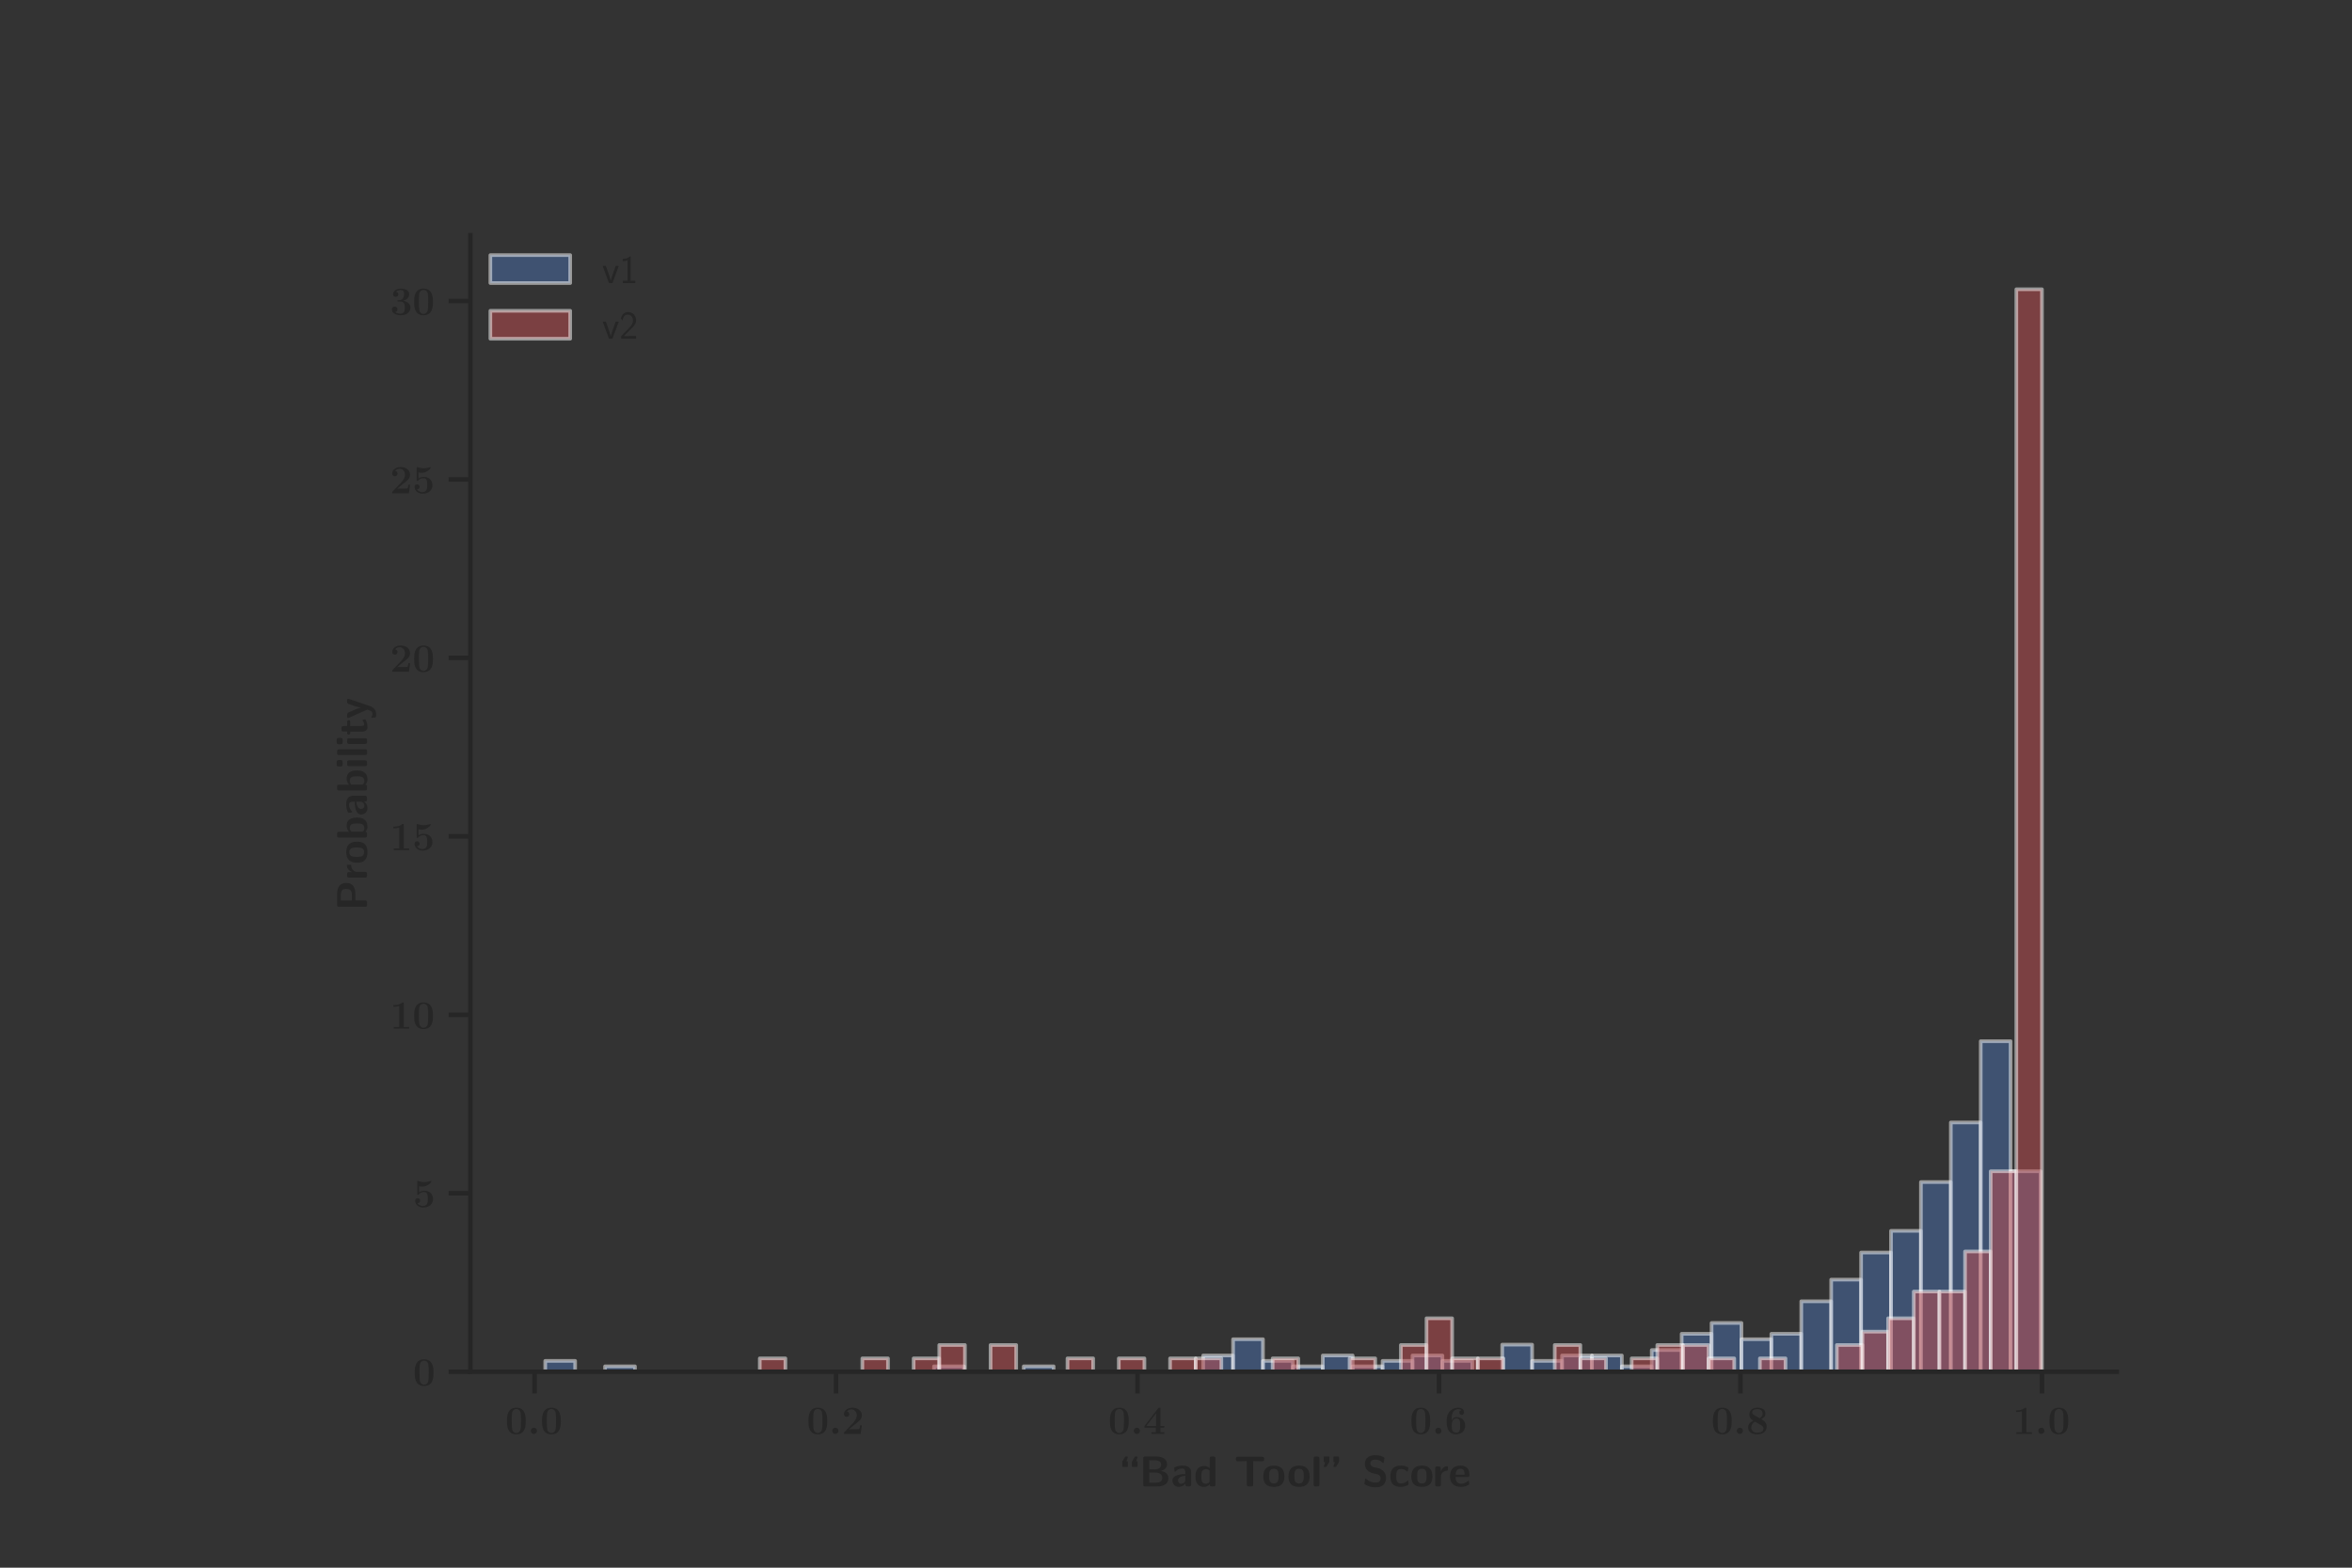 <?xml version="1.0" encoding="utf-8" standalone="no"?>
<!DOCTYPE svg PUBLIC "-//W3C//DTD SVG 1.1//EN"
  "http://www.w3.org/Graphics/SVG/1.1/DTD/svg11.dtd">
<!-- Created with matplotlib (https://matplotlib.org/) -->
<svg height="432pt" version="1.1" viewBox="0 0 648 432" width="648pt" xmlns="http://www.w3.org/2000/svg" xmlns:xlink="http://www.w3.org/1999/xlink">
 <rect x="0" y="0" width="648" height="432" fill="#333333" stroke="none"/>
 <defs>
  <style type="text/css">
*{stroke-linecap:butt;stroke-linejoin:round;}
  </style>
 </defs>
 <g id="figure_1">
  <g id="patch_1">
   <path d="M 0 432 
L 648 432 
L 648 0 
L 0 0 
z
" style="fill:none;"/>
  </g>
  <g id="axes_1">
   <g id="patch_2">
    <path d="M 129.6 378 
L 583.2 378 
L 583.2 64.8 
L 129.6 64.8 
z
" style="fill:none;"/>
   </g>
   <g id="matplotlib.axis_1">
    <g id="xtick_1">
     <g id="line2d_1">
      <defs>
       <path d="M 0 0 
L 0 6 
" id="mdacbfa7207" style="stroke:#262626;stroke-width:1.25;"/>
      </defs>
      <g>
       <use style="fill:#262626;stroke:#262626;stroke-width:1.25;" x="147.266" xlink:href="#mdacbfa7207" y="378"/>
      </g>
     </g>
     <g id="text_1">
      <!-- $0.0$ -->
      <defs>
       <path d="M 51.703 32.188 
C 51.703 41.828 51.703 66 28.094 66 
C 4.406 66 4.406 41.922 4.406 32.188 
C 4.406 22.562 4.406 -1 28 -1 
C 51.594 -1 51.703 22.25 51.703 32.188 
z
M 28.094 2.297 
C 24.906 2.297 22.5 3.594 20.5 5.703 
C 18 8.219 16.406 9.812 16.406 33.391 
C 16.406 40.422 16.406 46.844 17.203 52.047 
C 18.594 61.984 25.797 62.688 28 62.688 
C 31.203 62.688 37.406 61.188 38.797 52.75 
C 39.703 47.641 39.703 39.516 39.703 33.391 
C 39.703 9.719 38.203 8.312 35.203 5.297 
C 33.203 3.297 30.5 2.297 28.094 2.297 
z
" id="CMBX12-48"/>
       <path d="M 23.703 7.797 
C 23.703 12.094 20.203 15.594 15.906 15.594 
C 11.594 15.594 8.094 12.094 8.094 7.797 
C 8.094 3.5 11.594 0 15.906 0 
C 20.203 0 23.703 3.5 23.703 7.797 
z
" id="CMMIB10-58"/>
      </defs>
      <g style="fill:#262626;" transform="translate(139.185 395.139)scale(0.11 -0.11)">
       <use transform="scale(0.996)" xlink:href="#CMBX12-48"/>
       <use transform="translate(56.04 0)scale(0.996)" xlink:href="#CMMIB10-58"/>
       <use transform="translate(87.865 0)scale(0.996)" xlink:href="#CMBX12-48"/>
      </g>
     </g>
    </g>
    <g id="xtick_2">
     <g id="line2d_2">
      <g>
       <use style="fill:#262626;stroke:#262626;stroke-width:1.25;" x="230.33" xlink:href="#mdacbfa7207" y="378"/>
      </g>
     </g>
     <g id="text_2">
      <!-- $0.2$ -->
      <defs>
       <path d="M 50.5 21.531 
L 46.297 21.531 
C 46 19.422 45.297 13.5 43.797 12.5 
C 43 11.797 35.203 11.797 33.703 11.797 
L 18.203 11.797 
C 22 15 31.094 22.625 32.594 23.734 
C 43.703 32.062 50.5 37.172 50.5 46.797 
C 50.5 58.734 39.797 66 26.594 66 
C 15.297 66 5.594 59.469 5.594 49.797 
C 5.594 44.5 9.906 43 12.203 43 
C 15.297 43 18.906 45.094 18.906 49.688 
C 18.906 53.891 15.797 56 12.703 56.406 
C 16.703 61.266 22 61.688 24.094 61.688 
C 33.297 61.688 37.703 53.891 37.703 46.688 
C 37.703 38.875 32.406 31.656 28.297 27.344 
L 6.594 4.594 
C 5.594 3.688 5.594 3.5 5.594 1.688 
L 5.594 0 
L 47.594 0 
z
" id="CMBX12-50"/>
      </defs>
      <g style="fill:#262626;" transform="translate(222.248 395.139)scale(0.11 -0.11)">
       <use transform="scale(0.996)" xlink:href="#CMBX12-48"/>
       <use transform="translate(56.04 0)scale(0.996)" xlink:href="#CMMIB10-58"/>
       <use transform="translate(87.865 0)scale(0.996)" xlink:href="#CMBX12-50"/>
      </g>
     </g>
    </g>
    <g id="xtick_3">
     <g id="line2d_3">
      <g>
       <use style="fill:#262626;stroke:#262626;stroke-width:1.25;" x="313.394" xlink:href="#mdacbfa7207" y="378"/>
      </g>
     </g>
     <g id="text_3">
      <!-- $0.4$ -->
      <defs>
       <path d="M 43.297 15.688 
L 53 15.688 
L 53 20 
L 43.297 20 
L 43.297 63.094 
C 43.297 65.594 43.203 66 40.703 66 
C 38.906 66 38.703 66 37.5 64.484 
L 3.094 20 
L 3.094 15.688 
L 31.5 15.688 
L 31.5 4.297 
L 20.594 4.297 
L 20.594 0 
C 23.5 0.188 33.406 0.188 37 0.188 
C 40.406 0.188 50.297 0.188 53 0 
L 53 4.297 
L 43.297 4.297 
z
M 32.406 51.938 
L 32.406 20 
L 7.703 20 
z
" id="CMBX12-52"/>
      </defs>
      <g style="fill:#262626;" transform="translate(305.312 395.139)scale(0.11 -0.11)">
       <use transform="scale(0.996)" xlink:href="#CMBX12-48"/>
       <use transform="translate(56.04 0)scale(0.996)" xlink:href="#CMMIB10-58"/>
       <use transform="translate(87.865 0)scale(0.996)" xlink:href="#CMBX12-52"/>
      </g>
     </g>
    </g>
    <g id="xtick_4">
     <g id="line2d_4">
      <g>
       <use style="fill:#262626;stroke:#262626;stroke-width:1.25;" x="396.458" xlink:href="#mdacbfa7207" y="378"/>
      </g>
     </g>
     <g id="text_4">
      <!-- $0.6$ -->
      <defs>
       <path d="M 17.406 36.484 
C 17.406 42.609 17.703 49.094 20.5 54.5 
C 22.703 58.688 27.797 62.391 34.297 62.391 
C 36.203 62.391 39.797 62.109 42.203 59.797 
C 38.406 59.391 36.797 56.594 36.797 53.891 
C 36.797 50.297 39.5 48 42.703 48 
C 45.297 48 48.594 49.688 48.594 54.094 
C 48.594 60.078 44.594 66 34.094 66 
C 21.594 66 4.703 58.391 4.703 31.969 
C 4.703 25.25 4.703 -1 28.406 -1 
C 41.594 -1 51.406 6.797 51.406 20.844 
C 51.406 34.875 41.703 42.297 29.797 42.297 
C 27.797 42.297 21.406 42.297 17.406 33.781 
z
M 28.297 3 
C 21.906 3 19.406 8.406 19 9.203 
C 17.594 12.516 17.594 20.547 17.594 21.438 
C 17.594 33.781 22.906 39 28.797 39 
C 38.703 39 38.703 30.969 38.703 20.938 
C 38.703 11.016 38.703 3 28.297 3 
z
" id="CMBX12-54"/>
      </defs>
      <g style="fill:#262626;" transform="translate(388.376 395.139)scale(0.11 -0.11)">
       <use transform="scale(0.996)" xlink:href="#CMBX12-48"/>
       <use transform="translate(56.04 0)scale(0.996)" xlink:href="#CMMIB10-58"/>
       <use transform="translate(87.865 0)scale(0.996)" xlink:href="#CMBX12-54"/>
      </g>
     </g>
    </g>
    <g id="xtick_5">
     <g id="line2d_5">
      <g>
       <use style="fill:#262626;stroke:#262626;stroke-width:1.25;" x="479.521" xlink:href="#mdacbfa7207" y="378"/>
      </g>
     </g>
     <g id="text_5">
      <!-- $0.8$ -->
      <defs>
       <path d="M 37.703 37.109 
C 42.703 39.719 48.297 43.438 48.297 51.25 
C 48.297 61.594 39.094 66 28.203 66 
C 14.906 66 7.797 58.375 7.797 48.641 
C 7.797 43.234 10.5 37.203 17.906 33.297 
C 6.594 28.281 4.703 21.359 4.703 16.141 
C 4.703 4.594 14.703 -1 27.906 -1 
C 42.703 -1 51.406 7 51.406 18.641 
C 51.406 29.578 42.797 34.297 37.703 37.109 
z
M 19.703 47.438 
C 17.703 48.547 14.906 50.859 14.906 54.172 
C 14.906 62.188 25.594 62.391 27.906 62.391 
C 36.406 62.391 41.203 57.875 41.203 51.25 
C 41.203 47.141 39.406 42.828 33.703 39.516 
z
M 22 30.891 
L 35.797 22.953 
C 39.094 21.047 43.406 18.641 43.406 13.531 
C 43.406 5.5 35.406 3 28.203 3 
C 18.297 3 12.703 8.312 12.703 16.234 
C 12.703 23.562 17.203 28.172 22 30.891 
z
" id="CMBX12-56"/>
      </defs>
      <g style="fill:#262626;" transform="translate(471.44 395.139)scale(0.11 -0.11)">
       <use transform="scale(0.996)" xlink:href="#CMBX12-48"/>
       <use transform="translate(56.04 0)scale(0.996)" xlink:href="#CMMIB10-58"/>
       <use transform="translate(87.865 0)scale(0.996)" xlink:href="#CMBX12-56"/>
      </g>
     </g>
    </g>
    <g id="xtick_6">
     <g id="line2d_6">
      <g>
       <use style="fill:#262626;stroke:#262626;stroke-width:1.25;" x="562.585" xlink:href="#mdacbfa7207" y="378"/>
      </g>
     </g>
     <g id="text_6">
      <!-- $1.0$ -->
      <defs>
       <path d="M 34.594 63.031 
C 34.594 66 34.406 66 31.203 66 
C 23.797 59.297 12.703 59.297 10.5 59.297 
L 8.594 59.297 
L 8.594 55 
L 10.5 55 
C 14 55 19.297 55.594 23.297 56.891 
L 23.297 4.297 
L 9.406 4.297 
L 9.406 0 
C 13.594 0.188 24.094 0.188 28.797 0.188 
C 33.5 0.188 44.094 0.188 48.297 0 
L 48.297 4.297 
L 34.594 4.297 
z
" id="CMBX12-49"/>
      </defs>
      <g style="fill:#262626;" transform="translate(554.503 395.139)scale(0.11 -0.11)">
       <use transform="scale(0.996)" xlink:href="#CMBX12-49"/>
       <use transform="translate(56.04 0)scale(0.996)" xlink:href="#CMMIB10-58"/>
       <use transform="translate(87.865 0)scale(0.996)" xlink:href="#CMBX12-48"/>
      </g>
     </g>
    </g>
    <g id="text_7">
     <!-- \textbf{``Bad Tool" Score} -->
     <defs>
      <path d="M 29.297 66.375 
C 29.406 66.688 29.594 67.297 29.594 67.688 
C 29.594 69 28.594 69 27 69 
L 25.797 69 
C 23.797 69 23.703 68.891 22.906 67.688 
L 16.594 57.188 
L 16.594 47.688 
C 16.594 45.094 16.703 45 19.297 45 
L 27 45 
C 29.594 45 29.703 45.094 29.703 47.688 
L 29.703 55.391 
C 29.703 58 29.594 58.094 26.297 58.094 
z
M 51.594 66.375 
C 51.703 66.688 51.906 67.297 51.906 67.688 
C 51.906 69 50.906 69 49.297 69 
L 48.094 69 
C 46.094 69 46 68.891 45.203 67.688 
L 38.906 57.188 
L 38.906 47.688 
C 38.906 45.094 39 45 41.594 45 
L 49.297 45 
C 51.906 45 52 45.094 52 47.688 
L 52 55.391 
C 52 58 51.906 58.094 48.594 58.094 
z
" id="CMSSBX10-92"/>
      <path d="M 13.906 69 
C 10.297 69 9.094 67.891 9.094 64.188 
L 9.094 4.797 
C 9.094 1.188 10.203 0 13.906 0 
L 41.297 0 
C 48.703 0 67.094 1.297 67.094 19.172 
C 67.094 33 53.203 35.188 49.5 35.797 
C 58.703 37.891 64 43.109 64 50.953 
C 64 69 42.703 69 38.5 69 
z
M 23.203 39.188 
L 23.203 60.391 
L 34.906 60.391 
C 38.797 60.391 50.406 60.094 50.406 50.641 
C 50.406 39.188 37.297 39.188 34.797 39.188 
z
M 23.203 8.594 
L 23.203 32 
L 35.797 32 
C 39.297 32 53.203 32 53.203 19.359 
C 53.203 9.281 42.5 8.594 37.703 8.594 
z
" id="CMSSBX10-66"/>
      <path d="M 46.406 31.984 
C 46.406 47.891 31.203 48 26.203 48 
C 21.5 48 16.5 47.594 9.797 44.797 
C 7.703 43.891 7.203 43.594 7.203 42.484 
C 7.203 41.797 7.797 35.938 7.906 35.125 
C 8 34.516 8.5 34.016 9.203 34.016 
C 9.703 34.016 10 34.312 10.297 34.609 
C 14.594 39.172 19.594 41.391 25.797 41.391 
C 31.203 41.391 32.797 38.062 32.797 32.094 
L 32.797 28.547 
C 29.297 28.547 3.094 28.344 3.094 13.469 
C 3.094 6.391 8.703 -1 17.5 -1 
C 20.906 -1 28.406 0 33.094 6.906 
L 33.094 4.891 
C 33.094 1.688 33.797 0.094 37.906 0.094 
L 41.594 0.094 
C 45.406 0.094 46.406 1.391 46.406 4.891 
z
M 32.797 15.594 
C 32.797 6.188 23.297 6.188 23 6.188 
C 18.797 6.188 16.094 9.828 16.094 13.672 
C 16.094 23.594 30 24.297 32.797 24.406 
z
" id="CMSSBX10-97"/>
      <path d="M 49.906 64.266 
C 49.906 67.391 49.203 69 45.094 69 
L 41.406 69 
C 37.594 69 36.594 67.688 36.594 64.266 
L 36.594 41.984 
C 32.094 46.297 27.094 47 24 47 
C 3.703 47 3.703 27.797 3.703 22.891 
C 3.703 18.297 3.703 -1 23.5 -1 
C 27.703 -1 32 0.188 36.297 4.797 
C 36.297 1.094 37.703 0.094 41.094 0.094 
L 45.094 0.094 
C 48.906 0.094 49.906 1.391 49.906 4.891 
z
M 36.297 12.594 
C 36.297 10.891 36.297 10 33.406 8 
C 30.906 6.391 28.594 6.188 27.406 6.188 
C 17.297 6.188 17.297 15.391 17.297 22.891 
C 17.297 30.391 17.297 39.797 28.5 39.797 
C 31.406 39.797 34.094 38.797 36.297 36.688 
z
" id="CMSSBX10-100"/>
      <path d="M 29.297 58.297 
L 29.297 4.766 
C 29.297 1.188 30.406 0 34.094 0 
L 39.203 0 
C 43 0 44 1.297 44 4.766 
L 44 58.297 
C 48.406 58.297 59.594 57.984 64 57.984 
C 66.797 57.984 69.203 57.984 69.203 62.797 
L 69.203 63.594 
C 69.203 66.797 68.5 68.391 64.406 68.391 
L 8.797 68.391 
C 5.203 68.391 4 67.297 4 63.594 
L 4 62.797 
C 4 57.984 6.406 57.984 9.203 57.984 
z
" id="CMSSBX10-84"/>
      <path d="M 51.797 22.781 
C 51.797 39.375 43.797 48 27.5 48 
C 10.797 48 3.094 39.062 3.094 22.781 
C 3.094 6.297 11.703 -1 27.406 -1 
C 43.094 -1 51.797 6.188 51.797 22.781 
z
M 27.5 6.797 
C 16.703 6.797 16.703 15.906 16.703 24 
C 16.703 31.781 16.703 40.797 27.406 40.797 
C 38.203 40.797 38.203 31.891 38.203 24 
C 38.203 16 38.203 6.797 27.5 6.797 
z
" id="CMSSBX10-111"/>
      <path d="M 19.406 64.203 
C 19.406 67.391 18.703 69 14.594 69 
L 10.906 69 
C 7.297 69 6.094 67.891 6.094 64.203 
L 6.094 4.781 
C 6.094 1.188 7.203 0 10.906 0 
L 14.594 0 
C 18.406 0 19.406 1.297 19.406 4.781 
z
" id="CMSSBX10-108"/>
      <path d="M 16.797 56.797 
L 16.797 66.297 
C 16.797 68.891 16.703 69 14.094 69 
L 6.406 69 
C 3.797 69 3.703 68.891 3.703 66.297 
L 3.703 58.594 
C 3.703 55.984 3.797 55.891 7.094 55.891 
L 4.094 47.609 
C 4 47.297 3.797 46.688 3.797 46.297 
C 3.797 45 4.797 45 6.406 45 
L 7.594 45 
C 9.594 45 9.703 45.094 10.5 46.297 
z
M 39.094 56.797 
L 39.094 66.297 
C 39.094 68.891 39 69 36.406 69 
L 28.703 69 
C 26.094 69 26 68.891 26 66.297 
L 26 58.594 
C 26 55.984 26.094 55.891 29.406 55.891 
L 26.406 47.609 
C 26.297 47.297 26.094 46.688 26.094 46.297 
C 26.094 45 27.094 45 28.703 45 
L 29.906 45 
C 31.906 45 32 45.094 32.797 46.297 
z
" id="CMSSBX10-34"/>
      <path d="M 27 44.422 
C 24.797 44.922 18.594 47.234 18.594 52.953 
C 18.594 61.484 27.094 61.688 30.5 61.688 
C 36.094 61.688 41.094 60.391 46 55.562 
C 47.594 54.062 47.703 53.953 48.094 53.953 
C 48.703 53.953 49.203 54.266 49.5 55.766 
L 51 64.484 
C 51.203 65.297 51.203 65.484 51.203 65.797 
C 51.203 66.594 51.094 66.688 48.594 67.984 
C 41.5 71.484 35.594 72 30.5 72 
C 21.594 72 6.094 69.891 6.094 51.156 
C 6.094 44.016 9.797 39.406 11.703 37.406 
C 16.797 32.172 21.5 31.172 29.297 29.375 
C 34.906 28.062 37.094 27.562 39.297 25.547 
C 40.297 24.547 42.406 22.438 42.406 18.625 
C 42.406 9.188 33.797 8.891 30.5 8.891 
C 22.094 8.891 14.797 12.312 9.797 16.828 
C 8.594 18.031 8.406 18.031 8 18.031 
C 7.406 18.031 6.906 17.719 6.594 16.219 
L 5.094 7.5 
C 4.906 6.688 4.906 6.5 4.906 6.188 
C 4.906 4.094 15.297 0.5 15.797 0.297 
C 22.5 -1.812 27.906 -2 30.5 -2 
C 45.5 -2 54.906 4.688 54.906 20.234 
C 54.906 31.484 46.594 39.906 36.594 42.219 
z
" id="CMSSBX10-83"/>
      <path d="M 45.703 5.094 
C 45.703 6.188 45.297 10.844 45.094 12.156 
C 45.094 12.453 44.906 13.469 43.906 13.469 
C 43.5 13.469 43.297 13.469 42.297 12.453 
C 40.594 10.938 35.906 6.797 27.703 6.797 
C 17.297 6.797 17.297 17.016 17.297 23.5 
C 17.297 31.688 17.797 40.188 28 40.188 
C 34.5 40.188 37.203 38.578 40.797 35.531 
C 42 34.422 42.203 34.422 42.594 34.422 
C 43.594 34.422 43.797 35.328 43.906 35.734 
C 44.094 36.547 45.094 42.188 45.094 42.688 
C 45.094 43.594 44.406 43.984 42.703 44.797 
C 37.906 46.984 34.906 48 27.906 48 
C 13 48 3.703 40.984 3.703 23.297 
C 3.703 6.5 12.297 -1 27.406 -1 
C 30.094 -1 36.094 -0.906 42.797 2.5 
C 45.594 4 45.703 4.094 45.703 5.094 
z
" id="CMSSBX10-99"/>
      <path d="M 19.406 22.75 
C 19.406 32.141 27.297 36 33.594 36.391 
C 35.406 36.484 35.594 36.484 35.594 39.094 
L 35.594 43.797 
C 35.594 45.797 35.594 46.5 33.797 46.5 
C 31 46.5 23.703 45.484 19 34.719 
L 18.906 34.719 
L 18.906 41.188 
C 18.906 44.391 18.203 46 14.094 46 
L 10.906 46 
C 7.297 46 6.094 44.891 6.094 41.188 
L 6.094 4.766 
C 6.094 1.188 7.203 0 10.906 0 
L 14.594 0 
C 18.406 0 19.406 1.297 19.406 4.766 
z
" id="CMSSBX10-114"/>
      <path d="M 43.094 21.688 
C 45.406 21.688 47.906 21.797 47.906 26.297 
C 47.906 39.375 41.906 48 27 48 
C 11 48 3.094 38.969 3.094 23.594 
C 3.094 7 12.594 -1 28.297 -1 
C 32.094 -1 37.797 -0.5 44.406 2.797 
C 46.594 3.891 47.297 4.188 47.297 5.391 
C 47.297 6.094 47 9.031 46.906 9.844 
C 46.5 12.984 46.406 13.078 45.5 13.078 
C 45.094 13.078 44.906 13.078 43.797 12.062 
C 37.906 6.906 31.906 6.188 28.703 6.188 
C 17.406 6.188 16.203 15.203 15.906 21.688 
z
M 16 27 
C 16.297 33.188 18.297 40.797 27 40.797 
C 35 40.797 36.5 34.906 36.797 27 
z
" id="CMSSBX10-101"/>
     </defs>
     <g style="fill:#262626;" transform="translate(307.2 409.611)scale(0.12 -0.12)">
      <use transform="scale(0.996)" xlink:href="#CMSSBX10-92"/>
      <use transform="translate(55.625 0)scale(0.996)" xlink:href="#CMSSBX10-66"/>
      <use transform="translate(128.685 0)scale(0.996)" xlink:href="#CMSSBX10-97"/>
      <use transform="translate(180.989 0)scale(0.996)" xlink:href="#CMSSBX10-100"/>
      <use transform="translate(273.421 0)scale(0.996)" xlink:href="#CMSSBX10-84"/>
      <use transform="translate(337.348 0)scale(0.996)" xlink:href="#CMSSBX10-111"/>
      <use transform="translate(395.187 0)scale(0.996)" xlink:href="#CMSSBX10-111"/>
      <use transform="translate(449.982 0)scale(0.996)" xlink:href="#CMSSBX10-108"/>
      <use transform="translate(475.442 0)scale(0.996)" xlink:href="#CMSSBX10-34"/>
      <use transform="translate(567.597 0)scale(0.996)" xlink:href="#CMSSBX10-83"/>
      <use transform="translate(628.48 0)scale(0.996)" xlink:href="#CMSSBX10-99"/>
      <use transform="translate(677.187 0)scale(0.996)" xlink:href="#CMSSBX10-111"/>
      <use transform="translate(728.937 0)scale(0.996)" xlink:href="#CMSSBX10-114"/>
      <use transform="translate(766.021 0)scale(0.996)" xlink:href="#CMSSBX10-101"/>
     </g>
    </g>
   </g>
   <g id="matplotlib.axis_2">
    <g id="ytick_1">
     <g id="line2d_7">
      <defs>
       <path d="M 0 0 
L -6 0 
" id="m3e2d83e698" style="stroke:#262626;stroke-width:1.25;"/>
      </defs>
      <g>
       <use style="fill:#262626;stroke:#262626;stroke-width:1.25;" x="129.6" xlink:href="#m3e2d83e698" y="378"/>
      </g>
     </g>
     <g id="text_8">
      <!-- $0$ -->
      <g style="fill:#262626;" transform="translate(113.775 381.819)scale(0.11 -0.11)">
       <use transform="scale(0.996)" xlink:href="#CMBX12-48"/>
      </g>
     </g>
    </g>
    <g id="ytick_2">
     <g id="line2d_8">
      <g>
       <use style="fill:#262626;stroke:#262626;stroke-width:1.25;" x="129.6" xlink:href="#m3e2d83e698" y="328.823"/>
      </g>
     </g>
     <g id="text_9">
      <!-- $5$ -->
      <defs>
       <path d="M 15.406 52.484 
C 18.797 51.688 21.5 51.688 23 51.688 
C 25.406 51.688 31.094 51.688 37.797 55.797 
C 40.906 57.688 46.094 62.188 46.094 64.297 
C 46.094 64.797 46.094 66 44.906 66 
C 44.797 66 44.594 66 43.594 65.484 
C 39 63.906 34.094 63 28.5 63 
C 22.797 63 18 63.906 13.297 65.594 
C 12.594 65.797 12.297 66 12 66 
C 10.797 66 10.797 64.984 10.797 63.406 
L 10.797 34.047 
C 10.797 32.109 10.797 31 12.797 31 
C 13.797 31 14 31.109 14.797 32.109 
C 16 33.531 19.594 38 28.094 38 
C 37.297 38 37.297 28.469 37.297 20.5 
C 37.297 13.297 37.297 3 25 3 
C 21.297 3 15 4.375 11.594 10 
C 16.906 10 18.203 14 18.203 16.188 
C 18.203 19.797 15.594 22.5 11.906 22.5 
C 8.906 22.5 5.594 20.688 5.594 16 
C 5.594 7.328 13.5 -1 25.406 -1 
C 40.797 -1 50.5 7.828 50.5 20.188 
C 50.5 32.516 42.203 41.297 28.5 41.297 
C 24.5 41.297 19.703 40.5 15.406 37.281 
z
" id="CMBX12-53"/>
      </defs>
      <g style="fill:#262626;" transform="translate(113.775 332.643)scale(0.11 -0.11)">
       <use transform="scale(0.996)" xlink:href="#CMBX12-53"/>
      </g>
     </g>
    </g>
    <g id="ytick_3">
     <g id="line2d_9">
      <g>
       <use style="fill:#262626;stroke:#262626;stroke-width:1.25;" x="129.6" xlink:href="#m3e2d83e698" y="279.647"/>
      </g>
     </g>
     <g id="text_10">
      <!-- $10$ -->
      <g style="fill:#262626;" transform="translate(107.45 283.466)scale(0.11 -0.11)">
       <use transform="scale(0.996)" xlink:href="#CMBX12-49"/>
       <use transform="translate(56.04 0)scale(0.996)" xlink:href="#CMBX12-48"/>
      </g>
     </g>
    </g>
    <g id="ytick_4">
     <g id="line2d_10">
      <g>
       <use style="fill:#262626;stroke:#262626;stroke-width:1.25;" x="129.6" xlink:href="#m3e2d83e698" y="230.47"/>
      </g>
     </g>
     <g id="text_11">
      <!-- $15$ -->
      <g style="fill:#262626;" transform="translate(107.45 234.289)scale(0.11 -0.11)">
       <use transform="scale(0.996)" xlink:href="#CMBX12-49"/>
       <use transform="translate(56.04 0)scale(0.996)" xlink:href="#CMBX12-53"/>
      </g>
     </g>
    </g>
    <g id="ytick_5">
     <g id="line2d_11">
      <g>
       <use style="fill:#262626;stroke:#262626;stroke-width:1.25;" x="129.6" xlink:href="#m3e2d83e698" y="181.293"/>
      </g>
     </g>
     <g id="text_12">
      <!-- $20$ -->
      <g style="fill:#262626;" transform="translate(107.45 185.113)scale(0.11 -0.11)">
       <use transform="scale(0.996)" xlink:href="#CMBX12-50"/>
       <use transform="translate(56.04 0)scale(0.996)" xlink:href="#CMBX12-48"/>
      </g>
     </g>
    </g>
    <g id="ytick_6">
     <g id="line2d_12">
      <g>
       <use style="fill:#262626;stroke:#262626;stroke-width:1.25;" x="129.6" xlink:href="#m3e2d83e698" y="132.116"/>
      </g>
     </g>
     <g id="text_13">
      <!-- $25$ -->
      <g style="fill:#262626;" transform="translate(107.45 135.936)scale(0.11 -0.11)">
       <use transform="scale(0.996)" xlink:href="#CMBX12-50"/>
       <use transform="translate(56.04 0)scale(0.996)" xlink:href="#CMBX12-53"/>
      </g>
     </g>
    </g>
    <g id="ytick_7">
     <g id="line2d_13">
      <g>
       <use style="fill:#262626;stroke:#262626;stroke-width:1.25;" x="129.6" xlink:href="#m3e2d83e698" y="82.94"/>
      </g>
     </g>
     <g id="text_14">
      <!-- $30$ -->
      <defs>
       <path d="M 26.094 33.484 
C 37.297 33.484 37.297 23.016 37.297 18.188 
C 37.297 13.688 37.297 3 26.5 3 
C 24.406 3 17.797 3.297 13 6.781 
C 17.297 7.688 18.797 10.797 18.797 13.797 
C 18.797 17.891 15.906 20.797 11.797 20.797 
C 7.594 20.797 4.703 17.891 4.703 13.688 
C 4.703 4.422 14.703 -1 27 -1 
C 43.5 -1 51.406 8.188 51.406 18.188 
C 51.406 23.109 48.906 32.688 33.406 35.391 
C 42.203 38.062 48.297 44.125 48.297 51.984 
C 48.297 59.562 41.094 66 27.203 66 
C 16 66 7.797 59.984 7.797 51.797 
C 7.797 46.797 11.703 45.188 14.297 45.188 
C 17.203 45.188 20.703 47.094 20.703 51.688 
C 20.703 53.984 19.703 57.391 15 58.094 
C 19.203 62.391 26 62.391 26.594 62.391 
C 35.5 62.391 35.5 55.297 35.5 52.297 
C 35.5 49.297 35.094 44.703 31.906 40.703 
C 29.297 37.375 26.703 37.188 22.906 37 
C 21.703 36.891 19.703 36.797 19.297 36.594 
C 18.703 36.297 18.703 35.594 18.703 35.188 
C 18.703 33.484 19.297 33.484 21.297 33.484 
z
" id="CMBX12-51"/>
      </defs>
      <g style="fill:#262626;" transform="translate(107.45 86.759)scale(0.11 -0.11)">
       <use transform="scale(0.996)" xlink:href="#CMBX12-51"/>
       <use transform="translate(56.04 0)scale(0.996)" xlink:href="#CMBX12-48"/>
      </g>
     </g>
    </g>
    <g id="text_15">
     <!-- \textbf{Probability} -->
     <defs>
      <path d="M 23.797 27 
L 39 27 
C 54.703 27 64.094 33.594 64.094 47.688 
C 64.094 62.484 54.297 69 38.906 69 
L 13.906 69 
C 10.297 69 9.094 67.891 9.094 64.188 
L 9.094 4.812 
C 9.094 1.188 10.203 0 13.906 0 
L 19 0 
C 22.797 0 23.797 1.297 23.797 4.812 
z
M 35.797 60.391 
C 48.906 60.391 50.203 54.531 50.203 47.688 
C 50.203 41.141 49.094 34.891 35.703 34.891 
L 23.5 34.891 
L 23.5 60.391 
z
" id="CMSSBX10-80"/>
      <path d="M 19.406 64.266 
C 19.406 67.391 18.703 69 14.594 69 
L 10.906 69 
C 7.297 69 6.094 67.891 6.094 64.266 
L 6.094 4.891 
C 6.094 1.297 7.203 0.094 10.906 0.094 
L 14.906 0.094 
C 16.594 0.094 19.594 0.094 19.703 4 
C 24.297 -1 29.406 -1 31 -1 
C 52.297 -1 52.297 18.188 52.297 23.188 
C 52.297 27.984 52.297 47 33.5 47 
C 25.297 47 20.297 42.391 19.406 41.391 
z
M 19.703 36.297 
C 21 37.484 24 39.797 28.594 39.797 
C 38.703 39.797 38.703 30.594 38.703 23.094 
C 38.703 15.688 38.703 6.188 27.5 6.188 
C 23.297 6.188 20.797 8.688 19.703 10.094 
z
" id="CMSSBX10-98"/>
      <path d="M 10.203 70 
C 7 70 5.406 69.391 5.406 65.391 
L 5.406 60.797 
C 5.406 57.594 6.406 56.297 10.094 56.297 
L 15.297 56.297 
C 20.094 56.297 20.094 58.391 20.094 63.094 
C 20.094 67.891 20.094 70 15.297 70 
z
M 19.406 41.172 
C 19.406 44.391 18.703 46 14.594 46 
L 10.906 46 
C 7.297 46 6.094 44.891 6.094 41.172 
L 6.094 4.812 
C 6.094 1.188 7.203 0 10.906 0 
L 14.594 0 
C 18.406 0 19.406 1.297 19.406 4.812 
z
" id="CMSSBX10-105"/>
      <path d="M 21.797 38.797 
L 30.703 38.797 
C 31.906 38.797 35.5 38.797 35.5 42.391 
C 35.5 46 31.906 46 30.703 46 
L 21.797 46 
L 21.797 54.219 
C 21.797 57.391 21.094 59 17 59 
L 13.906 59 
C 10.297 59 9.094 57.891 9.094 54.219 
L 9.094 46 
L 6.797 46 
C 5.703 46 2 46 2 42.391 
C 2 38.797 5.594 38.797 6.797 38.797 
L 8.797 38.797 
L 8.797 13.406 
C 8.797 3.297 12.406 -1 19.297 -1 
C 20.203 -1 24.594 -1 29.797 0.594 
C 31.5 1.094 37.297 2.891 37.297 4.797 
C 37.297 5.094 37.094 5.797 36.5 7.891 
C 36 9.906 35.797 10.5 34.906 10.5 
C 34.406 10.5 34.297 10.406 33.703 9.797 
C 32.594 9 29.906 6.797 25.703 6.797 
C 23.297 6.797 21.797 8.5 21.797 15.125 
z
" id="CMSSBX10-116"/>
      <path d="M 46.797 41.266 
C 47.297 42.578 47.297 42.781 47.297 43.281 
C 47.297 46 44.594 46 43.297 46 
L 41.094 46 
C 39.5 46 37.297 46 35.797 43.688 
C 35.5 43.188 27.406 20.812 26.906 14.016 
L 26.797 14.016 
C 26.297 18.984 22.203 28.406 17.906 38.125 
C 15.094 44.484 14.406 46 9.406 46 
L 6.797 46 
C 5.406 46 2.906 46 2.906 43.391 
C 2.906 42.984 3.203 42.266 3.406 41.766 
L 22.297 -0.359 
C 21.5 -2.484 21.203 -3.594 20.906 -4.609 
C 19.703 -7.953 18 -12.5 12.594 -12.5 
C 9.297 -12.5 7 -11.094 5.906 -10.375 
C 5.406 -10.078 5.203 -9.969 4.906 -9.969 
C 4.406 -9.969 3.594 -10.281 3.594 -11.5 
C 3.594 -12.312 4.203 -19.203 4.5 -19.609 
C 5.406 -20.812 10.797 -21 12.406 -21 
C 24.797 -21 29.703 -9.172 30.5 -6.734 
z
" id="CMSSBX10-121"/>
     </defs>
     <g style="fill:#262626;" transform="translate(101.117 250.967)rotate(-90)scale(0.12 -0.12)">
      <use transform="translate(0 -0.073)scale(0.996)" xlink:href="#CMSSBX10-80"/>
      <use transform="translate(70.016 -0.073)scale(0.996)" xlink:href="#CMSSBX10-114"/>
      <use transform="translate(107.099 -0.073)scale(0.996)" xlink:href="#CMSSBX10-111"/>
      <use transform="translate(161.894 -0.073)scale(0.996)" xlink:href="#CMSSBX10-98"/>
      <use transform="translate(217.796 -0.073)scale(0.996)" xlink:href="#CMSSBX10-97"/>
      <use transform="translate(270.1 -0.073)scale(0.996)" xlink:href="#CMSSBX10-98"/>
      <use transform="translate(326.002 -0.073)scale(0.996)" xlink:href="#CMSSBX10-105"/>
      <use transform="translate(351.462 -0.073)scale(0.996)" xlink:href="#CMSSBX10-108"/>
      <use transform="translate(376.922 -0.073)scale(0.996)" xlink:href="#CMSSBX10-105"/>
      <use transform="translate(402.382 -0.073)scale(0.996)" xlink:href="#CMSSBX10-116"/>
      <use transform="translate(439.604 -0.073)scale(0.996)" xlink:href="#CMSSBX10-121"/>
     </g>
    </g>
   </g>
   <g id="patch_3">
    <path clip-path="url(#p33454c4dcd)" d="M 150.218 378 
L 158.458 378 
L 158.458 375.013 
L 150.218 375.013 
z
" style="fill:#4c72b0;opacity:0.5;stroke:#ffffff;stroke-linejoin:miter;"/>
   </g>
   <g id="patch_4">
    <path clip-path="url(#p33454c4dcd)" d="M 158.458 378 
L 166.697 378 
L 166.697 378 
L 158.458 378 
z
" style="fill:#4c72b0;opacity:0.5;stroke:#ffffff;stroke-linejoin:miter;"/>
   </g>
   <g id="patch_5">
    <path clip-path="url(#p33454c4dcd)" d="M 166.697 378 
L 174.936 378 
L 174.936 376.507 
L 166.697 376.507 
z
" style="fill:#4c72b0;opacity:0.5;stroke:#ffffff;stroke-linejoin:miter;"/>
   </g>
   <g id="patch_6">
    <path clip-path="url(#p33454c4dcd)" d="M 174.936 378 
L 183.176 378 
L 183.176 378 
L 174.936 378 
z
" style="fill:#4c72b0;opacity:0.5;stroke:#ffffff;stroke-linejoin:miter;"/>
   </g>
   <g id="patch_7">
    <path clip-path="url(#p33454c4dcd)" d="M 183.176 378 
L 191.415 378 
L 191.415 378 
L 183.176 378 
z
" style="fill:#4c72b0;opacity:0.5;stroke:#ffffff;stroke-linejoin:miter;"/>
   </g>
   <g id="patch_8">
    <path clip-path="url(#p33454c4dcd)" d="M 191.415 378 
L 199.654 378 
L 199.654 378 
L 191.415 378 
z
" style="fill:#4c72b0;opacity:0.5;stroke:#ffffff;stroke-linejoin:miter;"/>
   </g>
   <g id="patch_9">
    <path clip-path="url(#p33454c4dcd)" d="M 199.654 378 
L 207.894 378 
L 207.894 378 
L 199.654 378 
z
" style="fill:#4c72b0;opacity:0.5;stroke:#ffffff;stroke-linejoin:miter;"/>
   </g>
   <g id="patch_10">
    <path clip-path="url(#p33454c4dcd)" d="M 207.894 378 
L 216.133 378 
L 216.133 378 
L 207.894 378 
z
" style="fill:#4c72b0;opacity:0.5;stroke:#ffffff;stroke-linejoin:miter;"/>
   </g>
   <g id="patch_11">
    <path clip-path="url(#p33454c4dcd)" d="M 216.133 378 
L 224.372 378 
L 224.372 378 
L 216.133 378 
z
" style="fill:#4c72b0;opacity:0.5;stroke:#ffffff;stroke-linejoin:miter;"/>
   </g>
   <g id="patch_12">
    <path clip-path="url(#p33454c4dcd)" d="M 224.372 378 
L 232.612 378 
L 232.612 378 
L 224.372 378 
z
" style="fill:#4c72b0;opacity:0.5;stroke:#ffffff;stroke-linejoin:miter;"/>
   </g>
   <g id="patch_13">
    <path clip-path="url(#p33454c4dcd)" d="M 232.612 378 
L 240.851 378 
L 240.851 378 
L 232.612 378 
z
" style="fill:#4c72b0;opacity:0.5;stroke:#ffffff;stroke-linejoin:miter;"/>
   </g>
   <g id="patch_14">
    <path clip-path="url(#p33454c4dcd)" d="M 240.851 378 
L 249.09 378 
L 249.09 378 
L 240.851 378 
z
" style="fill:#4c72b0;opacity:0.5;stroke:#ffffff;stroke-linejoin:miter;"/>
   </g>
   <g id="patch_15">
    <path clip-path="url(#p33454c4dcd)" d="M 249.09 378 
L 257.33 378 
L 257.33 378 
L 249.09 378 
z
" style="fill:#4c72b0;opacity:0.5;stroke:#ffffff;stroke-linejoin:miter;"/>
   </g>
   <g id="patch_16">
    <path clip-path="url(#p33454c4dcd)" d="M 257.33 378 
L 265.569 378 
L 265.569 376.507 
L 257.33 376.507 
z
" style="fill:#4c72b0;opacity:0.5;stroke:#ffffff;stroke-linejoin:miter;"/>
   </g>
   <g id="patch_17">
    <path clip-path="url(#p33454c4dcd)" d="M 265.569 378 
L 273.808 378 
L 273.808 378 
L 265.569 378 
z
" style="fill:#4c72b0;opacity:0.5;stroke:#ffffff;stroke-linejoin:miter;"/>
   </g>
   <g id="patch_18">
    <path clip-path="url(#p33454c4dcd)" d="M 273.808 378 
L 282.048 378 
L 282.048 378 
L 273.808 378 
z
" style="fill:#4c72b0;opacity:0.5;stroke:#ffffff;stroke-linejoin:miter;"/>
   </g>
   <g id="patch_19">
    <path clip-path="url(#p33454c4dcd)" d="M 282.048 378 
L 290.287 378 
L 290.287 376.507 
L 282.048 376.507 
z
" style="fill:#4c72b0;opacity:0.5;stroke:#ffffff;stroke-linejoin:miter;"/>
   </g>
   <g id="patch_20">
    <path clip-path="url(#p33454c4dcd)" d="M 290.287 378 
L 298.526 378 
L 298.526 378 
L 290.287 378 
z
" style="fill:#4c72b0;opacity:0.5;stroke:#ffffff;stroke-linejoin:miter;"/>
   </g>
   <g id="patch_21">
    <path clip-path="url(#p33454c4dcd)" d="M 298.526 378 
L 306.766 378 
L 306.766 378 
L 298.526 378 
z
" style="fill:#4c72b0;opacity:0.5;stroke:#ffffff;stroke-linejoin:miter;"/>
   </g>
   <g id="patch_22">
    <path clip-path="url(#p33454c4dcd)" d="M 306.766 378 
L 315.005 378 
L 315.005 378 
L 306.766 378 
z
" style="fill:#4c72b0;opacity:0.5;stroke:#ffffff;stroke-linejoin:miter;"/>
   </g>
   <g id="patch_23">
    <path clip-path="url(#p33454c4dcd)" d="M 315.005 378 
L 323.245 378 
L 323.245 378 
L 315.005 378 
z
" style="fill:#4c72b0;opacity:0.5;stroke:#ffffff;stroke-linejoin:miter;"/>
   </g>
   <g id="patch_24">
    <path clip-path="url(#p33454c4dcd)" d="M 323.245 378 
L 331.484 378 
L 331.484 378 
L 323.245 378 
z
" style="fill:#4c72b0;opacity:0.5;stroke:#ffffff;stroke-linejoin:miter;"/>
   </g>
   <g id="patch_25">
    <path clip-path="url(#p33454c4dcd)" d="M 331.484 378 
L 339.723 378 
L 339.723 373.52 
L 331.484 373.52 
z
" style="fill:#4c72b0;opacity:0.5;stroke:#ffffff;stroke-linejoin:miter;"/>
   </g>
   <g id="patch_26">
    <path clip-path="url(#p33454c4dcd)" d="M 339.723 378 
L 347.963 378 
L 347.963 369.04 
L 339.723 369.04 
z
" style="fill:#4c72b0;opacity:0.5;stroke:#ffffff;stroke-linejoin:miter;"/>
   </g>
   <g id="patch_27">
    <path clip-path="url(#p33454c4dcd)" d="M 347.963 378 
L 356.202 378 
L 356.202 375.013 
L 347.963 375.013 
z
" style="fill:#4c72b0;opacity:0.5;stroke:#ffffff;stroke-linejoin:miter;"/>
   </g>
   <g id="patch_28">
    <path clip-path="url(#p33454c4dcd)" d="M 356.202 378 
L 364.441 378 
L 364.441 376.507 
L 356.202 376.507 
z
" style="fill:#4c72b0;opacity:0.5;stroke:#ffffff;stroke-linejoin:miter;"/>
   </g>
   <g id="patch_29">
    <path clip-path="url(#p33454c4dcd)" d="M 364.441 378 
L 372.681 378 
L 372.681 373.52 
L 364.441 373.52 
z
" style="fill:#4c72b0;opacity:0.5;stroke:#ffffff;stroke-linejoin:miter;"/>
   </g>
   <g id="patch_30">
    <path clip-path="url(#p33454c4dcd)" d="M 372.681 378 
L 380.92 378 
L 380.92 376.507 
L 372.681 376.507 
z
" style="fill:#4c72b0;opacity:0.5;stroke:#ffffff;stroke-linejoin:miter;"/>
   </g>
   <g id="patch_31">
    <path clip-path="url(#p33454c4dcd)" d="M 380.92 378 
L 389.159 378 
L 389.159 375.013 
L 380.92 375.013 
z
" style="fill:#4c72b0;opacity:0.5;stroke:#ffffff;stroke-linejoin:miter;"/>
   </g>
   <g id="patch_32">
    <path clip-path="url(#p33454c4dcd)" d="M 389.159 378 
L 397.399 378 
L 397.399 373.52 
L 389.159 373.52 
z
" style="fill:#4c72b0;opacity:0.5;stroke:#ffffff;stroke-linejoin:miter;"/>
   </g>
   <g id="patch_33">
    <path clip-path="url(#p33454c4dcd)" d="M 397.399 378 
L 405.638 378 
L 405.638 375.013 
L 397.399 375.013 
z
" style="fill:#4c72b0;opacity:0.5;stroke:#ffffff;stroke-linejoin:miter;"/>
   </g>
   <g id="patch_34">
    <path clip-path="url(#p33454c4dcd)" d="M 405.638 378 
L 413.877 378 
L 413.877 378 
L 405.638 378 
z
" style="fill:#4c72b0;opacity:0.5;stroke:#ffffff;stroke-linejoin:miter;"/>
   </g>
   <g id="patch_35">
    <path clip-path="url(#p33454c4dcd)" d="M 413.877 378 
L 422.117 378 
L 422.117 370.534 
L 413.877 370.534 
z
" style="fill:#4c72b0;opacity:0.5;stroke:#ffffff;stroke-linejoin:miter;"/>
   </g>
   <g id="patch_36">
    <path clip-path="url(#p33454c4dcd)" d="M 422.117 378 
L 430.356 378 
L 430.356 375.013 
L 422.117 375.013 
z
" style="fill:#4c72b0;opacity:0.5;stroke:#ffffff;stroke-linejoin:miter;"/>
   </g>
   <g id="patch_37">
    <path clip-path="url(#p33454c4dcd)" d="M 430.356 378 
L 438.595 378 
L 438.595 373.52 
L 430.356 373.52 
z
" style="fill:#4c72b0;opacity:0.5;stroke:#ffffff;stroke-linejoin:miter;"/>
   </g>
   <g id="patch_38">
    <path clip-path="url(#p33454c4dcd)" d="M 438.595 378 
L 446.835 378 
L 446.835 373.52 
L 438.595 373.52 
z
" style="fill:#4c72b0;opacity:0.5;stroke:#ffffff;stroke-linejoin:miter;"/>
   </g>
   <g id="patch_39">
    <path clip-path="url(#p33454c4dcd)" d="M 446.835 378 
L 455.074 378 
L 455.074 376.507 
L 446.835 376.507 
z
" style="fill:#4c72b0;opacity:0.5;stroke:#ffffff;stroke-linejoin:miter;"/>
   </g>
   <g id="patch_40">
    <path clip-path="url(#p33454c4dcd)" d="M 455.074 378 
L 463.313 378 
L 463.313 372.027 
L 455.074 372.027 
z
" style="fill:#4c72b0;opacity:0.5;stroke:#ffffff;stroke-linejoin:miter;"/>
   </g>
   <g id="patch_41">
    <path clip-path="url(#p33454c4dcd)" d="M 463.313 378 
L 471.553 378 
L 471.553 367.547 
L 463.313 367.547 
z
" style="fill:#4c72b0;opacity:0.5;stroke:#ffffff;stroke-linejoin:miter;"/>
   </g>
   <g id="patch_42">
    <path clip-path="url(#p33454c4dcd)" d="M 471.553 378 
L 479.792 378 
L 479.792 364.561 
L 471.553 364.561 
z
" style="fill:#4c72b0;opacity:0.5;stroke:#ffffff;stroke-linejoin:miter;"/>
   </g>
   <g id="patch_43">
    <path clip-path="url(#p33454c4dcd)" d="M 479.792 378 
L 488.032 378 
L 488.032 369.04 
L 479.792 369.04 
z
" style="fill:#4c72b0;opacity:0.5;stroke:#ffffff;stroke-linejoin:miter;"/>
   </g>
   <g id="patch_44">
    <path clip-path="url(#p33454c4dcd)" d="M 488.032 378 
L 496.271 378 
L 496.271 367.547 
L 488.032 367.547 
z
" style="fill:#4c72b0;opacity:0.5;stroke:#ffffff;stroke-linejoin:miter;"/>
   </g>
   <g id="patch_45">
    <path clip-path="url(#p33454c4dcd)" d="M 496.271 378 
L 504.51 378 
L 504.51 358.587 
L 496.271 358.587 
z
" style="fill:#4c72b0;opacity:0.5;stroke:#ffffff;stroke-linejoin:miter;"/>
   </g>
   <g id="patch_46">
    <path clip-path="url(#p33454c4dcd)" d="M 504.51 378 
L 512.75 378 
L 512.75 352.614 
L 504.51 352.614 
z
" style="fill:#4c72b0;opacity:0.5;stroke:#ffffff;stroke-linejoin:miter;"/>
   </g>
   <g id="patch_47">
    <path clip-path="url(#p33454c4dcd)" d="M 512.75 378 
L 520.989 378 
L 520.989 345.148 
L 512.75 345.148 
z
" style="fill:#4c72b0;opacity:0.5;stroke:#ffffff;stroke-linejoin:miter;"/>
   </g>
   <g id="patch_48">
    <path clip-path="url(#p33454c4dcd)" d="M 520.989 378 
L 529.228 378 
L 529.228 339.175 
L 520.989 339.175 
z
" style="fill:#4c72b0;opacity:0.5;stroke:#ffffff;stroke-linejoin:miter;"/>
   </g>
   <g id="patch_49">
    <path clip-path="url(#p33454c4dcd)" d="M 529.228 378 
L 537.468 378 
L 537.468 325.735 
L 529.228 325.735 
z
" style="fill:#4c72b0;opacity:0.5;stroke:#ffffff;stroke-linejoin:miter;"/>
   </g>
   <g id="patch_50">
    <path clip-path="url(#p33454c4dcd)" d="M 537.468 378 
L 545.707 378 
L 545.707 309.309 
L 537.468 309.309 
z
" style="fill:#4c72b0;opacity:0.5;stroke:#ffffff;stroke-linejoin:miter;"/>
   </g>
   <g id="patch_51">
    <path clip-path="url(#p33454c4dcd)" d="M 545.707 378 
L 553.946 378 
L 553.946 286.91 
L 545.707 286.91 
z
" style="fill:#4c72b0;opacity:0.5;stroke:#ffffff;stroke-linejoin:miter;"/>
   </g>
   <g id="patch_52">
    <path clip-path="url(#p33454c4dcd)" d="M 553.946 378 
L 562.186 378 
L 562.186 322.749 
L 553.946 322.749 
z
" style="fill:#4c72b0;opacity:0.5;stroke:#ffffff;stroke-linejoin:miter;"/>
   </g>
   <g id="patch_53">
    <path clip-path="url(#p33454c4dcd)" d="M 209.322 378 
L 216.387 378 
L 216.387 374.317 
L 209.322 374.317 
z
" style="fill:#c44e52;opacity:0.5;stroke:#ffffff;stroke-linejoin:miter;"/>
   </g>
   <g id="patch_54">
    <path clip-path="url(#p33454c4dcd)" d="M 216.387 378 
L 223.452 378 
L 223.452 378 
L 216.387 378 
z
" style="fill:#c44e52;opacity:0.5;stroke:#ffffff;stroke-linejoin:miter;"/>
   </g>
   <g id="patch_55">
    <path clip-path="url(#p33454c4dcd)" d="M 223.452 378 
L 230.518 378 
L 230.518 378 
L 223.452 378 
z
" style="fill:#c44e52;opacity:0.5;stroke:#ffffff;stroke-linejoin:miter;"/>
   </g>
   <g id="patch_56">
    <path clip-path="url(#p33454c4dcd)" d="M 230.518 378 
L 237.583 378 
L 237.583 378 
L 230.518 378 
z
" style="fill:#c44e52;opacity:0.5;stroke:#ffffff;stroke-linejoin:miter;"/>
   </g>
   <g id="patch_57">
    <path clip-path="url(#p33454c4dcd)" d="M 237.583 378 
L 244.648 378 
L 244.648 374.317 
L 237.583 374.317 
z
" style="fill:#c44e52;opacity:0.5;stroke:#ffffff;stroke-linejoin:miter;"/>
   </g>
   <g id="patch_58">
    <path clip-path="url(#p33454c4dcd)" d="M 244.648 378 
L 251.713 378 
L 251.713 378 
L 244.648 378 
z
" style="fill:#c44e52;opacity:0.5;stroke:#ffffff;stroke-linejoin:miter;"/>
   </g>
   <g id="patch_59">
    <path clip-path="url(#p33454c4dcd)" d="M 251.713 378 
L 258.778 378 
L 258.778 374.317 
L 251.713 374.317 
z
" style="fill:#c44e52;opacity:0.5;stroke:#ffffff;stroke-linejoin:miter;"/>
   </g>
   <g id="patch_60">
    <path clip-path="url(#p33454c4dcd)" d="M 258.778 378 
L 265.844 378 
L 265.844 370.635 
L 258.778 370.635 
z
" style="fill:#c44e52;opacity:0.5;stroke:#ffffff;stroke-linejoin:miter;"/>
   </g>
   <g id="patch_61">
    <path clip-path="url(#p33454c4dcd)" d="M 265.844 378 
L 272.909 378 
L 272.909 378 
L 265.844 378 
z
" style="fill:#c44e52;opacity:0.5;stroke:#ffffff;stroke-linejoin:miter;"/>
   </g>
   <g id="patch_62">
    <path clip-path="url(#p33454c4dcd)" d="M 272.909 378 
L 279.974 378 
L 279.974 370.635 
L 272.909 370.635 
z
" style="fill:#c44e52;opacity:0.5;stroke:#ffffff;stroke-linejoin:miter;"/>
   </g>
   <g id="patch_63">
    <path clip-path="url(#p33454c4dcd)" d="M 279.974 378 
L 287.039 378 
L 287.039 378 
L 279.974 378 
z
" style="fill:#c44e52;opacity:0.5;stroke:#ffffff;stroke-linejoin:miter;"/>
   </g>
   <g id="patch_64">
    <path clip-path="url(#p33454c4dcd)" d="M 287.039 378 
L 294.104 378 
L 294.104 378 
L 287.039 378 
z
" style="fill:#c44e52;opacity:0.5;stroke:#ffffff;stroke-linejoin:miter;"/>
   </g>
   <g id="patch_65">
    <path clip-path="url(#p33454c4dcd)" d="M 294.104 378 
L 301.17 378 
L 301.17 374.317 
L 294.104 374.317 
z
" style="fill:#c44e52;opacity:0.5;stroke:#ffffff;stroke-linejoin:miter;"/>
   </g>
   <g id="patch_66">
    <path clip-path="url(#p33454c4dcd)" d="M 301.17 378 
L 308.235 378 
L 308.235 378 
L 301.17 378 
z
" style="fill:#c44e52;opacity:0.5;stroke:#ffffff;stroke-linejoin:miter;"/>
   </g>
   <g id="patch_67">
    <path clip-path="url(#p33454c4dcd)" d="M 308.235 378 
L 315.3 378 
L 315.3 374.317 
L 308.235 374.317 
z
" style="fill:#c44e52;opacity:0.5;stroke:#ffffff;stroke-linejoin:miter;"/>
   </g>
   <g id="patch_68">
    <path clip-path="url(#p33454c4dcd)" d="M 315.3 378 
L 322.365 378 
L 322.365 378 
L 315.3 378 
z
" style="fill:#c44e52;opacity:0.5;stroke:#ffffff;stroke-linejoin:miter;"/>
   </g>
   <g id="patch_69">
    <path clip-path="url(#p33454c4dcd)" d="M 322.365 378 
L 329.43 378 
L 329.43 374.317 
L 322.365 374.317 
z
" style="fill:#c44e52;opacity:0.5;stroke:#ffffff;stroke-linejoin:miter;"/>
   </g>
   <g id="patch_70">
    <path clip-path="url(#p33454c4dcd)" d="M 329.43 378 
L 336.496 378 
L 336.496 374.317 
L 329.43 374.317 
z
" style="fill:#c44e52;opacity:0.5;stroke:#ffffff;stroke-linejoin:miter;"/>
   </g>
   <g id="patch_71">
    <path clip-path="url(#p33454c4dcd)" d="M 336.496 378 
L 343.561 378 
L 343.561 378 
L 336.496 378 
z
" style="fill:#c44e52;opacity:0.5;stroke:#ffffff;stroke-linejoin:miter;"/>
   </g>
   <g id="patch_72">
    <path clip-path="url(#p33454c4dcd)" d="M 343.561 378 
L 350.626 378 
L 350.626 378 
L 343.561 378 
z
" style="fill:#c44e52;opacity:0.5;stroke:#ffffff;stroke-linejoin:miter;"/>
   </g>
   <g id="patch_73">
    <path clip-path="url(#p33454c4dcd)" d="M 350.626 378 
L 357.691 378 
L 357.691 374.317 
L 350.626 374.317 
z
" style="fill:#c44e52;opacity:0.5;stroke:#ffffff;stroke-linejoin:miter;"/>
   </g>
   <g id="patch_74">
    <path clip-path="url(#p33454c4dcd)" d="M 357.691 378 
L 364.756 378 
L 364.756 378 
L 357.691 378 
z
" style="fill:#c44e52;opacity:0.5;stroke:#ffffff;stroke-linejoin:miter;"/>
   </g>
   <g id="patch_75">
    <path clip-path="url(#p33454c4dcd)" d="M 364.756 378 
L 371.822 378 
L 371.822 378 
L 364.756 378 
z
" style="fill:#c44e52;opacity:0.5;stroke:#ffffff;stroke-linejoin:miter;"/>
   </g>
   <g id="patch_76">
    <path clip-path="url(#p33454c4dcd)" d="M 371.822 378 
L 378.887 378 
L 378.887 374.317 
L 371.822 374.317 
z
" style="fill:#c44e52;opacity:0.5;stroke:#ffffff;stroke-linejoin:miter;"/>
   </g>
   <g id="patch_77">
    <path clip-path="url(#p33454c4dcd)" d="M 378.887 378 
L 385.952 378 
L 385.952 378 
L 378.887 378 
z
" style="fill:#c44e52;opacity:0.5;stroke:#ffffff;stroke-linejoin:miter;"/>
   </g>
   <g id="patch_78">
    <path clip-path="url(#p33454c4dcd)" d="M 385.952 378 
L 393.017 378 
L 393.017 370.635 
L 385.952 370.635 
z
" style="fill:#c44e52;opacity:0.5;stroke:#ffffff;stroke-linejoin:miter;"/>
   </g>
   <g id="patch_79">
    <path clip-path="url(#p33454c4dcd)" d="M 393.017 378 
L 400.082 378 
L 400.082 363.27 
L 393.017 363.27 
z
" style="fill:#c44e52;opacity:0.5;stroke:#ffffff;stroke-linejoin:miter;"/>
   </g>
   <g id="patch_80">
    <path clip-path="url(#p33454c4dcd)" d="M 400.082 378 
L 407.148 378 
L 407.148 374.317 
L 400.082 374.317 
z
" style="fill:#c44e52;opacity:0.5;stroke:#ffffff;stroke-linejoin:miter;"/>
   </g>
   <g id="patch_81">
    <path clip-path="url(#p33454c4dcd)" d="M 407.148 378 
L 414.213 378 
L 414.213 374.317 
L 407.148 374.317 
z
" style="fill:#c44e52;opacity:0.5;stroke:#ffffff;stroke-linejoin:miter;"/>
   </g>
   <g id="patch_82">
    <path clip-path="url(#p33454c4dcd)" d="M 414.213 378 
L 421.278 378 
L 421.278 378 
L 414.213 378 
z
" style="fill:#c44e52;opacity:0.5;stroke:#ffffff;stroke-linejoin:miter;"/>
   </g>
   <g id="patch_83">
    <path clip-path="url(#p33454c4dcd)" d="M 421.278 378 
L 428.343 378 
L 428.343 378 
L 421.278 378 
z
" style="fill:#c44e52;opacity:0.5;stroke:#ffffff;stroke-linejoin:miter;"/>
   </g>
   <g id="patch_84">
    <path clip-path="url(#p33454c4dcd)" d="M 428.343 378 
L 435.408 378 
L 435.408 370.635 
L 428.343 370.635 
z
" style="fill:#c44e52;opacity:0.5;stroke:#ffffff;stroke-linejoin:miter;"/>
   </g>
   <g id="patch_85">
    <path clip-path="url(#p33454c4dcd)" d="M 435.408 378 
L 442.474 378 
L 442.474 374.317 
L 435.408 374.317 
z
" style="fill:#c44e52;opacity:0.5;stroke:#ffffff;stroke-linejoin:miter;"/>
   </g>
   <g id="patch_86">
    <path clip-path="url(#p33454c4dcd)" d="M 442.474 378 
L 449.539 378 
L 449.539 378 
L 442.474 378 
z
" style="fill:#c44e52;opacity:0.5;stroke:#ffffff;stroke-linejoin:miter;"/>
   </g>
   <g id="patch_87">
    <path clip-path="url(#p33454c4dcd)" d="M 449.539 378 
L 456.604 378 
L 456.604 374.317 
L 449.539 374.317 
z
" style="fill:#c44e52;opacity:0.5;stroke:#ffffff;stroke-linejoin:miter;"/>
   </g>
   <g id="patch_88">
    <path clip-path="url(#p33454c4dcd)" d="M 456.604 378 
L 463.669 378 
L 463.669 370.635 
L 456.604 370.635 
z
" style="fill:#c44e52;opacity:0.5;stroke:#ffffff;stroke-linejoin:miter;"/>
   </g>
   <g id="patch_89">
    <path clip-path="url(#p33454c4dcd)" d="M 463.669 378 
L 470.734 378 
L 470.734 370.635 
L 463.669 370.635 
z
" style="fill:#c44e52;opacity:0.5;stroke:#ffffff;stroke-linejoin:miter;"/>
   </g>
   <g id="patch_90">
    <path clip-path="url(#p33454c4dcd)" d="M 470.734 378 
L 477.799 378 
L 477.799 374.317 
L 470.734 374.317 
z
" style="fill:#c44e52;opacity:0.5;stroke:#ffffff;stroke-linejoin:miter;"/>
   </g>
   <g id="patch_91">
    <path clip-path="url(#p33454c4dcd)" d="M 477.799 378 
L 484.865 378 
L 484.865 378 
L 477.799 378 
z
" style="fill:#c44e52;opacity:0.5;stroke:#ffffff;stroke-linejoin:miter;"/>
   </g>
   <g id="patch_92">
    <path clip-path="url(#p33454c4dcd)" d="M 484.865 378 
L 491.93 378 
L 491.93 374.317 
L 484.865 374.317 
z
" style="fill:#c44e52;opacity:0.5;stroke:#ffffff;stroke-linejoin:miter;"/>
   </g>
   <g id="patch_93">
    <path clip-path="url(#p33454c4dcd)" d="M 491.93 378 
L 498.995 378 
L 498.995 378 
L 491.93 378 
z
" style="fill:#c44e52;opacity:0.5;stroke:#ffffff;stroke-linejoin:miter;"/>
   </g>
   <g id="patch_94">
    <path clip-path="url(#p33454c4dcd)" d="M 498.995 378 
L 506.06 378 
L 506.06 378 
L 498.995 378 
z
" style="fill:#c44e52;opacity:0.5;stroke:#ffffff;stroke-linejoin:miter;"/>
   </g>
   <g id="patch_95">
    <path clip-path="url(#p33454c4dcd)" d="M 506.06 378 
L 513.125 378 
L 513.125 370.635 
L 506.06 370.635 
z
" style="fill:#c44e52;opacity:0.5;stroke:#ffffff;stroke-linejoin:miter;"/>
   </g>
   <g id="patch_96">
    <path clip-path="url(#p33454c4dcd)" d="M 513.125 378 
L 520.191 378 
L 520.191 366.952 
L 513.125 366.952 
z
" style="fill:#c44e52;opacity:0.5;stroke:#ffffff;stroke-linejoin:miter;"/>
   </g>
   <g id="patch_97">
    <path clip-path="url(#p33454c4dcd)" d="M 520.191 378 
L 527.256 378 
L 527.256 363.27 
L 520.191 363.27 
z
" style="fill:#c44e52;opacity:0.5;stroke:#ffffff;stroke-linejoin:miter;"/>
   </g>
   <g id="patch_98">
    <path clip-path="url(#p33454c4dcd)" d="M 527.256 378 
L 534.321 378 
L 534.321 355.905 
L 527.256 355.905 
z
" style="fill:#c44e52;opacity:0.5;stroke:#ffffff;stroke-linejoin:miter;"/>
   </g>
   <g id="patch_99">
    <path clip-path="url(#p33454c4dcd)" d="M 534.321 378 
L 541.386 378 
L 541.386 355.905 
L 534.321 355.905 
z
" style="fill:#c44e52;opacity:0.5;stroke:#ffffff;stroke-linejoin:miter;"/>
   </g>
   <g id="patch_100">
    <path clip-path="url(#p33454c4dcd)" d="M 541.386 378 
L 548.451 378 
L 548.451 344.857 
L 541.386 344.857 
z
" style="fill:#c44e52;opacity:0.5;stroke:#ffffff;stroke-linejoin:miter;"/>
   </g>
   <g id="patch_101">
    <path clip-path="url(#p33454c4dcd)" d="M 548.451 378 
L 555.517 378 
L 555.517 322.762 
L 548.451 322.762 
z
" style="fill:#c44e52;opacity:0.5;stroke:#ffffff;stroke-linejoin:miter;"/>
   </g>
   <g id="patch_102">
    <path clip-path="url(#p33454c4dcd)" d="M 555.517 378 
L 562.582 378 
L 562.582 79.714 
L 555.517 79.714 
z
" style="fill:#c44e52;opacity:0.5;stroke:#ffffff;stroke-linejoin:miter;"/>
   </g>
   <g id="patch_103">
    <path d="M 129.6 378 
L 129.6 64.8 
" style="fill:none;stroke:#262626;stroke-linecap:square;stroke-linejoin:miter;stroke-width:1.25;"/>
   </g>
   <g id="patch_104">
    <path d="M 583.2 378 
L 583.2 64.8 
" style="fill:none;"/>
   </g>
   <g id="patch_105">
    <path d="M 129.6 378 
L 583.2 378 
" style="fill:none;stroke:#262626;stroke-linecap:square;stroke-linejoin:miter;stroke-width:1.25;"/>
   </g>
   <g id="patch_106">
    <path d="M 129.6 64.8 
L 583.2 64.8 
" style="fill:none;"/>
   </g>
   <g id="legend_1">
    <g id="patch_107">
     <path d="M 132.9 99.878 
L 178.672 99.878 
Q 180.872 99.878 180.872 97.678 
L 180.872 68.1 
Q 180.872 65.9 178.672 65.9 
L 132.9 65.9 
Q 130.7 65.9 130.7 68.1 
L 130.7 97.678 
Q 130.7 99.878 132.9 99.878 
z
" style="fill:none;opacity:0;"/>
    </g>
    <g id="patch_108">
     <path d="M 135.1 78 
L 157.1 78 
L 157.1 70.3 
L 135.1 70.3 
z
" style="fill:#4c72b0;opacity:0.5;stroke:#ffffff;stroke-linejoin:miter;"/>
    </g>
    <g id="text_16">
     <!-- v1 -->
     <defs>
      <path d="M 41.797 43 
L 34 43 
L 27.297 24.297 
C 25.203 18.188 22.203 9.797 21.703 5.5 
L 21.594 5.5 
C 21.406 7.297 20.594 9.891 20.094 11.688 
C 19.5 13.891 18.703 16.5 18.094 18.297 
L 9.297 43 
L 1.297 43 
L 17.094 0 
L 26 0 
z
" id="CMSS17-118"/>
      <path d="M 28.406 67 
L 26.5 67 
C 21.094 61.703 14.797 60.969 8.406 60.797 
L 8.406 55 
C 11.297 55.094 16 55.297 20.703 57.391 
L 20.703 5.797 
L 8.906 5.797 
L 8.906 0 
L 40.203 0 
L 40.203 5.797 
L 28.406 5.797 
z
" id="CMSS17-49"/>
     </defs>
     <g style="fill:#262626;" transform="translate(165.9 78)scale(0.11 -0.11)">
      <use transform="scale(0.996)" xlink:href="#CMSS17-118"/>
      <use transform="translate(43 0)scale(0.996)" xlink:href="#CMSS17-49"/>
     </g>
    </g>
    <g id="patch_109">
     <path d="M 135.1 93.339 
L 157.1 93.339 
L 157.1 85.639 
L 135.1 85.639 
z
" style="fill:#c44e52;opacity:0.5;stroke:#ffffff;stroke-linejoin:miter;"/>
    </g>
    <g id="text_17">
     <!-- v2 -->
     <defs>
      <path d="M 25.797 21.141 
C 28.594 24.031 32.797 27.516 35.703 31 
C 38.5 34.391 42.203 39.172 42.203 46.141 
C 42.203 57.109 34.797 67 22.203 67 
C 12.297 67 6.594 60.797 3.906 51.125 
L 7.797 45.75 
C 10 54.812 13.094 60.594 20.906 60.594 
C 29.5 60.594 34.297 53.609 34.297 45.938 
C 34.297 36.781 27.297 29.703 22 24.422 
C 16.094 18.547 10.297 12.578 4.703 6.391 
L 4.703 0 
L 42.203 0 
L 42.203 6.797 
L 25.203 6.797 
C 24 6.797 22.797 6.688 21.594 6.688 
L 11.594 6.688 
L 11.594 6.797 
z
" id="CMSS17-50"/>
     </defs>
     <g style="fill:#262626;" transform="translate(165.9 93.339)scale(0.11 -0.11)">
      <use transform="scale(0.996)" xlink:href="#CMSS17-118"/>
      <use transform="translate(43 0)scale(0.996)" xlink:href="#CMSS17-50"/>
     </g>
    </g>
   </g>
  </g>
 </g>
 <defs>
  <clipPath id="p33454c4dcd">
   <rect height="313.2" width="453.6" x="129.6" y="64.8"/>
  </clipPath>
 </defs>
</svg>
